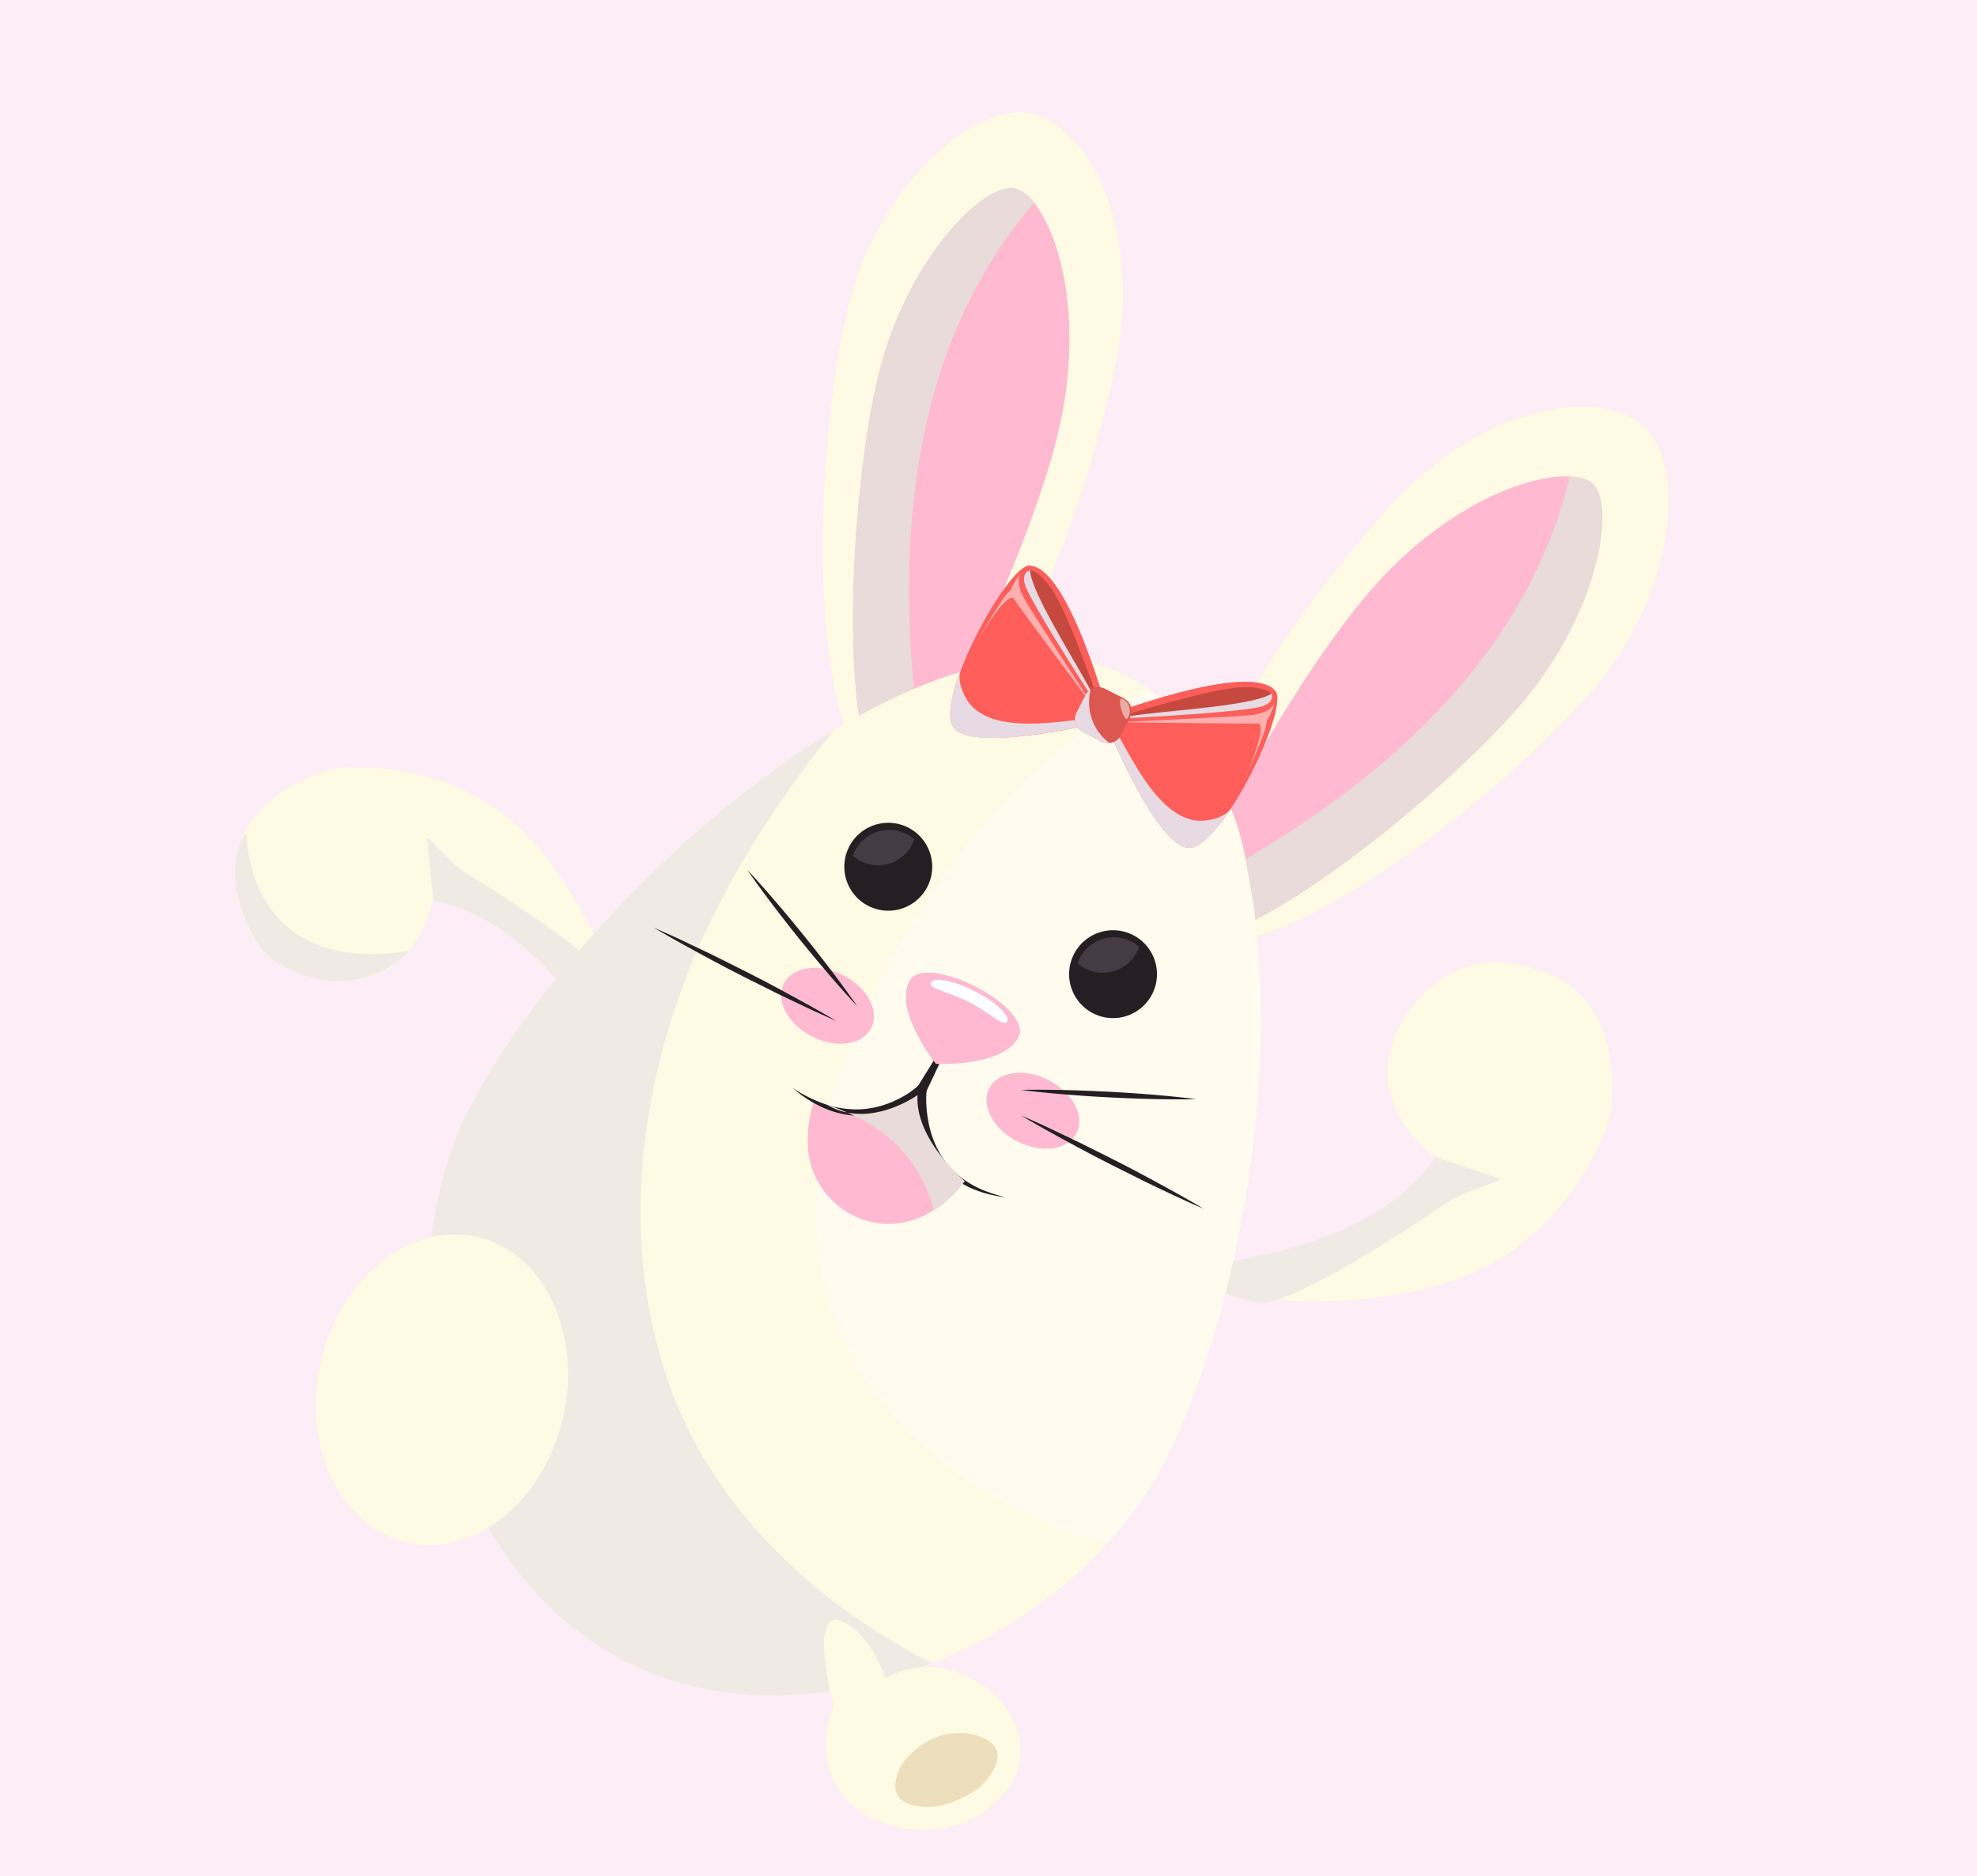<svg xmlns="http://www.w3.org/2000/svg" viewBox="0 0 1096 1040"><defs><style>.cls-1{isolation:isolate;}.cls-2{fill:#fcedf6;}.cls-3{fill:#fffae3;}.cls-4{fill:#f0eae4;}.cls-11,.cls-4,.cls-6{mix-blend-mode:multiply;}.cls-5{fill:#ffbad1;}.cls-6{fill:#e9dbd9;}.cls-7{fill:#fffbee;}.cls-13,.cls-16,.cls-7{mix-blend-mode:soft-light;}.cls-8{fill:#251f24;}.cls-9{fill:#443b45;}.cls-10{fill:#ff5e5a;}.cls-11{fill:#e8dae2;}.cls-12{fill:#c5493e;}.cls-13,.cls-16{fill:#fff;}.cls-13{opacity:0.5;}.cls-14{fill:#db574f;}.cls-15{fill:#eddebc;}</style></defs><g class="cls-1"><g id="Layer_1" data-name="Layer 1"><rect class="cls-2" width="1096" height="1040"/><path class="cls-3" d="M339.48,584.67s-41.88-80-99.39-85.34c0,0-9.46,51.17-59.27,43.42,0,0-47.69-3.18-49.93-55.18,0,0-8.26-42.87,53.93-61.53,0,0,68.3-9.93,113.16,43.38,0,0,53.68,59.91,53.65,139.48Z"/><path class="cls-4" d="M237.66,464.75l11,11.22A62.8,62.8,0,0,0,261,485.66c20.54,12.41,81.29,51.9,84.29,66.76,3.9,19.24,6.39,56.48,6.39,56.48s-44-98-111.54-109.57l-3.31-34.16A.52.52,0,0,1,237.66,464.75Z"/><path class="cls-4" d="M136.63,461.09s-1.65,80.58,90.33,66c0,0-27,31.69-70.74,8a37.44,37.44,0,0,1-12.89-11.59C134.23,510.41,123.12,480.92,136.63,461.09Z"/><path class="cls-3" d="M667.66,701.93s97.5-6,128.12-60.5c0,0-46.37-31.92-16.74-77.68,0,0,24.18-45.7,76.52-25,0,0,46,10.76,37,80.4,0,0-20.33,71.83-92.76,92.6,0,0-82.84,26.59-161.39-8.54Z"/><path class="cls-4" d="M831,654.28l-15.94,5.93a67.93,67.93,0,0,0-15,7.85C778.76,682.86,713,725.43,697,721.85c-20.72-4.65-58.58-18.61-58.58-18.61s116.19-.26,157.4-61.81L831,653.23A.56.56,0,0,1,831,654.28Z"/><path class="cls-3" d="M767,284.41c-86.15,97.46-135.28,204.41-103.84,232.2S821.24,452.48,880.86,385c49.38-55.87,54-127.84,30.21-148.9S822,222.24,767,284.41Z"/><path class="cls-5" d="M682.15,447.58c21.56-42.9,54.82-94.5,78.93-121.78,50.34-57,108.56-69.46,121.79-57.76s3.22,73.72-42,124.92c-38.89,44-106.78,98.23-147.18,118C693.7,488.76,690.3,466.72,682.15,447.58Z"/><path class="cls-6" d="M690.65,476.21c82.45-48.61,156.63-116,179.62-212.09,5.67.28,10,1.62,12.6,3.92,13.24,11.7,3.22,73.72-42,124.92-38.89,44-106.78,98.23-147.18,118A188.28,188.28,0,0,0,690.65,476.21Z"/><path class="cls-3" d="M617.33,207.94C588.84,334.85,531,437.34,490,428.14s-40.67-165.66-20.95-253.49C485.41,101.89,541,56,572,62.92S635.5,127,617.33,207.94Z"/><path class="cls-5" d="M534.84,372.31C557,329.7,579.29,272.52,587.26,237c16.66-74.18-7.32-128.67-24.56-132.54S501.07,145,486.1,211.71c-12.87,57.31-17,144.1-9.34,188.39C494.69,387.08,514.55,376.92,534.84,372.31Z"/><path class="cls-6" d="M506.66,382.2c-8.94-95.29,2.24-194.92,66.6-269.84-3.54-4.42-7.18-7.15-10.56-7.91-17.24-3.87-61.63,40.59-76.6,107.26-12.87,57.31-17,144.1-9.34,188.39A188.45,188.45,0,0,1,506.66,382.2Z"/><path class="cls-3" d="M645,811.47c-48,94-192.21,163.57-298.48,109.27S212.1,708.88,260.15,614.84c62-121.27,259-294.18,365.22-239.88S708.75,686.69,645,811.47Z"/><path class="cls-7" d="M497.86,524.39c-35.55,61.51-59,135.21-37.15,201.53,22,66.58,86.17,111.73,153,129.81A203.05,203.05,0,0,0,645,811.47c61.42-120.22,84.89-363.56-8.52-429.74C577.16,414.06,531.21,466.7,497.86,524.39Z"/><path class="cls-7" d="M590.19,709.21c4,4.36,8.06,8.66,12.4,12.68,5.09,4.72,10.27,9.35,15.75,13.62,2.58,2,5.18,4,7.83,5.94l1.82,1.21a267,267,0,0,0,37.28,20l.27.11c37.46-106.9,49.31-260.45,4.39-342C626.72,457,587.2,497.47,567.12,550.63c-6.68,17.65-10.76,37.26-12.66,56.13.46-3.27-.28,12.72-.14,15.35.3,5.9.81,11.81,1.66,17.66.41,1,3,12.6,3.63,14.7a182,182,0,0,0,7,19.06c.18.4.29.68.44,1,.33.56.72,1.25,1.25,2.23,1.29,2.39,2.61,4.75,4,7.08,2.8,4.65,5.66,9.27,8.83,13.69C582.64,699.64,592.56,711.58,590.19,709.21Z"/><path class="cls-4" d="M367.27,756.17c-28.62-95.21-4.15-198.45,46.31-281.86A618.69,618.69,0,0,1,462.05,405c-83.37,50.49-165.69,139-201.9,209.84-48,94-19.91,251.6,86.37,305.9,52.87,27,115.12,23.36,170.25,1.3C448.39,887,389.83,831.26,367.27,756.17Z"/><path class="cls-4" d="M301.18,758.14c-18-79.87-9.07-158.44,21.07-232.45-26.05,30.18-47.74,61-62.1,89.15-48,94-19.91,251.6,86.37,305.9,24.85,12.7,51.77,18.54,79.05,19C364.07,896,318.45,835,301.18,758.14Z"/><path class="cls-8" d="M514.13,491.53a24.36,24.36,0,1,1-10.61-32.77A24.35,24.35,0,0,1,514.13,491.53Z"/><path class="cls-9" d="M505.71,468.06a21.71,21.71,0,0,0,1.17-2.79,21.55,21.55,0,0,0-4.31-2.94A21.27,21.27,0,0,0,474,471.6a21.71,21.71,0,0,0-1.17,2.79,22.06,22.06,0,0,0,4.3,2.94A21.28,21.28,0,0,0,505.71,468.06Z"/><path class="cls-8" d="M638.73,551.07a24.35,24.35,0,1,1-10.6-32.76A24.34,24.34,0,0,1,638.73,551.07Z"/><path class="cls-9" d="M630.32,527.61a21.77,21.77,0,0,0,1.16-2.8,20.76,20.76,0,0,0-4.3-2.93,21.25,21.25,0,0,0-28.61,9.27,21.58,21.58,0,0,0-1.17,2.78,20.94,20.94,0,0,0,4.3,2.94A21.26,21.26,0,0,0,630.32,527.61Z"/><path class="cls-10" d="M528.11,402.55c-9.08-16.23,30.43-89.29,42.6-89,22.2.48,44.53,85.76,44.53,85.76S537.2,418.78,528.11,402.55Z"/><path class="cls-11" d="M599.91,398.73c-18.23,1.95-48.5,6.9-61.78-8-3.49-3.91-7.68-12.95-5.62-18.8-5,13.32-7.45,25.16-4.4,30.61,9.09,16.23,87.13-3.27,87.13-3.27s-.29-1.11-.84-3.07A112.64,112.64,0,0,1,599.91,398.73Z"/><path class="cls-11" d="M528.32,385.19c-1.85,7.59-2.18,13.83-.21,17.36,3.83,6.84,19.9,7.32,37.2,5.61C547.51,409,526.94,405.57,528.32,385.19Z"/><path class="cls-12" d="M611.66,396.36s-35.17-53.89-42.51-69.88c-3.25-7.09-.23-9.53,1.31-10.24s6.8,1.74,13.11,11.09C593.24,341.69,611.66,396.36,611.66,396.36Z"/><path class="cls-11" d="M571,316.14a1.46,1.46,0,0,0-.55.1c-1.54.71-4.56,3.15-1.31,10.24,6.33,13.8,33.35,55.76,40.66,67C605.38,380.27,571.94,331.06,571,316.14Z"/><path class="cls-13" d="M568,332.14c-5.49-9.59-2.37-14.1-2.37-14.1s-4.25,5.56-5.21,8.87c-5.23,3.85-18.93,29.25-18.93,29.25s14.21-25.68,20.14-24.83c2,3.51,46.61,63.29,46.61,63.29S573,341,568,332.14Z"/><path class="cls-10" d="M660,469.92c18.47-2.14,54.52-77,47.18-86.68-13.4-17.71-95.58,14.17-95.58,14.17S641.5,472.07,660,469.92Z"/><path class="cls-11" d="M621,409.51c9.1,15.91,22.83,43.34,42.68,45.38,5.21.53,15-1.37,18.52-6.47-7.84,11.88-16,20.78-22.22,21.5-18.48,2.15-48.4-72.51-48.4-72.51s1.07-.42,3-1.13A113.13,113.13,0,0,0,621,409.51Z"/><path class="cls-11" d="M673.92,459.58c-5.06,5.95-9.92,9.87-13.94,10.34-7.79.91-17.59-11.83-26.34-26.86C643.41,458,658.22,472.65,673.92,459.58Z"/><path class="cls-12" d="M616,398.6s64.28-3.08,81.53-6.51c7.65-1.51,7.86-5.39,7.53-7.06s-5.39-4.49-16.66-4.12C671.13,381.48,616,398.6,616,398.6Z"/><path class="cls-11" d="M704.87,384.53a1.68,1.68,0,0,1,.23.5c.33,1.67.12,5.55-7.53,7.06-14.89,3-64.72,5.65-78.14,6.34C632.76,394.26,692.22,392.52,704.87,384.53Z"/><path class="cls-13" d="M693.65,396.34c11-1.17,12.82-6.34,12.82-6.34s-2,6.7-4.14,9.42c-.05,6.49-12.6,32.48-12.6,32.48S702.21,405.33,698,401c-4,.42-78.59-.69-78.59-.69S683.56,397.42,693.65,396.34Z"/><path class="cls-14" d="M621.43,407.51A7.9,7.9,0,0,1,610.78,411l-10.44-5.33A7.92,7.92,0,0,1,596.88,395l5-9.77a7.92,7.92,0,0,1,10.66-3.45L623,387.08a7.93,7.93,0,0,1,3.45,10.66Z"/><path class="cls-11" d="M608.22,404.57a28.61,28.61,0,0,1-3.58-22.38,7.66,7.66,0,0,0-2.76,3l-5,9.77a7.92,7.92,0,0,0,3.46,10.66L610.78,411a7.86,7.86,0,0,0,4.24.83A28,28,0,0,1,608.22,404.57Z"/><path class="cls-11" d="M601,387.89a6.62,6.62,0,0,0-.11-.74l-4,7.82a7.92,7.92,0,0,0,3.46,10.66l4.94,2.53C601.48,401.91,600.57,395,601,387.89Z"/><path class="cls-13" d="M625.36,397.88c-2,3.92-6.92-12.46-3-10.46S627.36,394,625.36,397.88Z"/><path class="cls-5" d="M596.82,628.05c-4.8,9.39-19.53,11.46-32.9,4.63s-20.32-20-15.53-29.37,19.53-11.45,32.9-4.62S601.61,618.67,596.82,628.05Z"/><path class="cls-5" d="M483,569.89c-4.79,9.39-19.52,11.46-32.89,4.63s-20.32-20-15.53-29.37,19.52-11.45,32.89-4.62S487.78,560.51,483,569.89Z"/><path class="cls-8" d="M566.06,604.15l4.18-.08c2.66,0,6.46-.08,11,0,9.11.08,21.24.46,33.36,1.08s24.22,1.55,33.29,2.42c4.54.42,8.31.9,11,1.18l4.15.52-4.19.09c-2.65,0-6.46.08-11,0-9.11-.08-21.25-.46-33.37-1.09s-24.22-1.55-33.29-2.42c-4.53-.42-8.31-.9-10.95-1.17Z"/><path class="cls-8" d="M566.06,618.28l4.49,2c2.82,1.3,6.92,3,11.73,5.35s10.47,4.9,16.45,7.84,12.33,6.13,18.68,9.33,12.63,6.51,18.5,9.66,11.31,6.19,16,8.74,8.5,4.84,11.21,6.37l4.21,2.5-4.49-1.95c-2.82-1.3-6.92-3.05-11.73-5.35s-10.47-4.89-16.45-7.84-12.33-6.13-18.67-9.33-12.64-6.52-18.51-9.67-11.31-6.18-16-8.73-8.5-4.85-11.21-6.38Z"/><path class="cls-8" d="M475.21,557.74l-2.85-3.06c-1.77-2-4.38-4.76-7.37-8.19-6-6.83-13.85-16.12-21.48-25.55s-15-19.07-20.43-26.4c-2.71-3.66-4.87-6.79-6.43-8.94l-2.39-3.44,2.86,3.06c1.77,2,4.38,4.75,7.37,8.18,6,6.84,13.85,16.12,21.47,25.56s15,19.07,20.43,26.4c2.72,3.66,4.88,6.79,6.44,8.94Z"/><path class="cls-8" d="M463.77,566l-4.49-2c-2.83-1.3-6.93-3-11.74-5.34s-10.47-4.9-16.45-7.85-12.33-6.12-18.68-9.33-12.63-6.51-18.5-9.66-11.31-6.19-16-8.73-8.5-4.85-11.21-6.38l-4.22-2.5,4.5,2c2.82,1.31,6.92,3,11.73,5.35s10.47,4.89,16.45,7.84,12.33,6.13,18.68,9.33,12.63,6.52,18.5,9.67,11.31,6.19,16,8.74,8.5,4.84,11.21,6.37Z"/><ellipse class="cls-3" cx="245.02" cy="770.35" rx="86.92" ry="68.91" transform="translate(-560.53 837.88) rotate(-77.15)"/><path class="cls-3" d="M462,945.27s-12.21-45.32.77-47.48c0,0,16.12.34,28.11,32.51,0,0,25.75-17.47,57,6,0,0,28.87,21.21,13.29,51.81,0,0-17,30.17-55.71,25.94,0,0-34.93-1.52-45.41-32.46C460,981.6,453.62,967.33,462,945.27Z"/><path class="cls-15" d="M533.59,996.44c.32-.16.64-.32,1-.46a35,35,0,0,0,15.76-14.17c4.22-7.3,4.06-14.3-4.89-18.3a30.31,30.31,0,0,0-3.4-1.31s-6-2.52-15-1.28A38.41,38.41,0,0,0,507.32,970c-4.66,4-9.78,9.92-10.64,17.16a10.21,10.21,0,0,0,5.77,12.24c.51.25,1.08.32,1.6.52C507,1001.13,518.07,1004.43,533.59,996.44Z"/><path class="cls-5" d="M451.52,609.63a70.06,70.06,0,0,0-3.69,25.65c1.24,25.33,23.22,45.08,48.49,42.94,11.85-1,25.39-6.87,37.81-23.47,0,0-27.72-22.91-26.17-47.68C508,607.07,478.61,627.11,451.52,609.63Z"/><path class="cls-8" d="M557.35,663.64a66.44,66.44,0,0,1-11.52-2.32c-1.92-.51-3.76-1.25-5.63-1.94a55.31,55.31,0,0,1-5.4-2.53,47.91,47.91,0,0,1-9.59-6.75,41.27,41.27,0,0,1-4-4.05,53.76,53.76,0,0,1-3.42-4.37,55.77,55.77,0,0,1-8.25-19,62.9,62.9,0,0,1-1.46-9.72,59.53,59.53,0,0,1,0-9.72l5.1,2.17a39.28,39.28,0,0,1-3.64,2.86c-1.25.89-2.56,1.71-3.89,2.51a57.69,57.69,0,0,1-8.54,4.15,52.86,52.86,0,0,1-40.59-.84,68,68,0,0,1-17-10.94,79.52,79.52,0,0,0,17.91,8.88,53.63,53.63,0,0,0,19.13,2.88,51.42,51.42,0,0,0,17.68-4A58,58,0,0,0,502,607a45.73,45.73,0,0,0,6.66-4.87,3.3,3.3,0,0,1,4,0,2.51,2.51,0,0,1,1.07,2.14,54.91,54.91,0,0,0-.13,9,70,70,0,0,0,1.2,9.17,54.76,54.76,0,0,0,6.8,17.82,46.32,46.32,0,0,0,14.58,14.77,49.58,49.58,0,0,0,4.81,2.81,56.53,56.53,0,0,0,5.21,2.32A87.69,87.69,0,0,0,557.35,663.64Z"/><path class="cls-8" d="M507.64,604l26.68-43-21.4,45.27a2.94,2.94,0,0,1-3.71,1.14,2.42,2.42,0,0,1-1.68-3.17A1.28,1.28,0,0,1,507.64,604Z"/><path class="cls-5" d="M564.63,574.89c-8.55,16.73-45.76,14.81-45.76,14.81s-23.35-29-14.8-45.75S573.18,558.17,564.63,574.89Z"/><path class="cls-16" d="M558.31,566.24c-1.71,3.34-9.44-4.83-21.08-10.77S514.45,548,516.16,544.7s12.53-1.24,24.17,4.71S560,562.89,558.31,566.24Z"/><path class="cls-6" d="M517.88,671a65.66,65.66,0,0,0,17-16.29S507.13,631.8,508.67,607c0,0-27.13,19.64-50.73,5.05a134.92,134.92,0,0,1,23.74,10.78A76.66,76.66,0,0,1,516.28,666Z"/></g></g></svg>